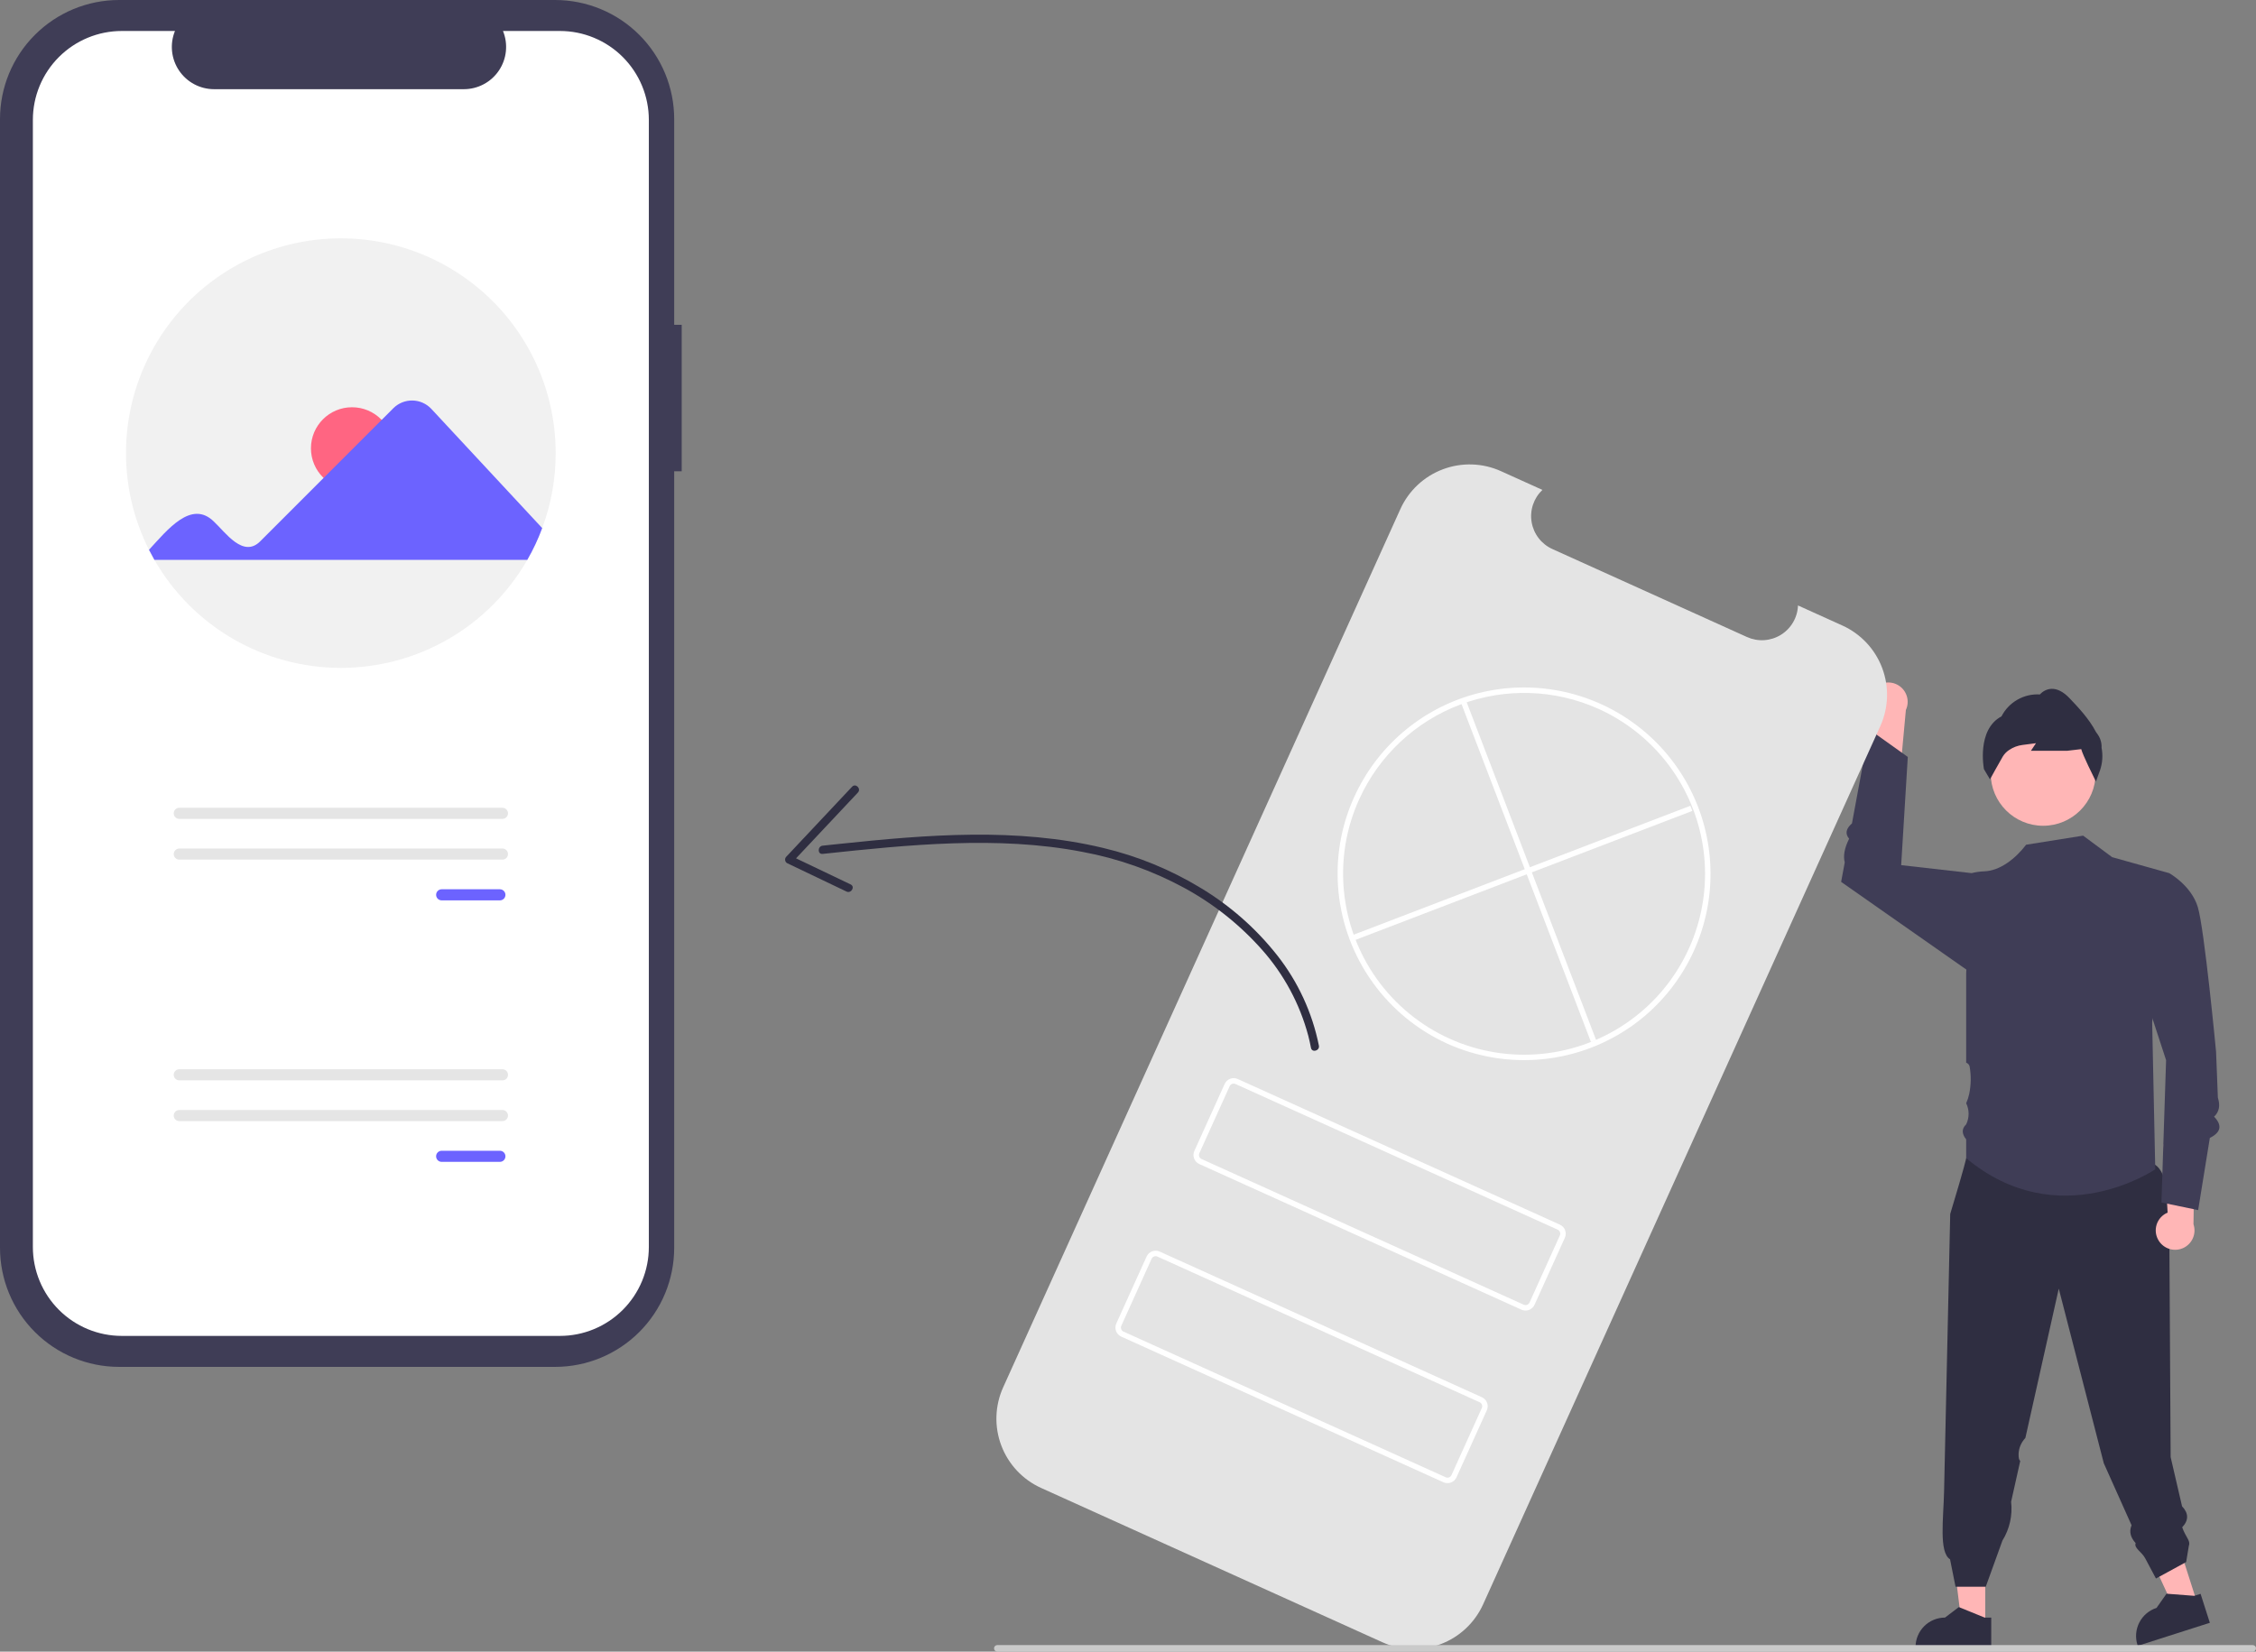 <svg width="422" height="309" viewBox="0 0 422 309" fill="none" xmlns="http://www.w3.org/2000/svg">
<rect x="0" y="0" width="422" height="309" fill="#808080" stroke="none"/>
<g clip-path="url(#clip0_42_8)">
<path d="M411.003 299.895L406.821 301.233L399.672 285.739L405.844 283.765L411.003 299.895Z" fill="#FFB6B6"/>
<path d="M413.366 303.607L399.881 307.92L399.827 307.749C399.382 306.358 399.508 304.846 400.177 303.547C400.847 302.248 402.005 301.268 403.396 300.822L403.397 300.822L405.262 298.166L410.455 298.565L411.632 298.188L413.366 303.607Z" fill="#2F2E41"/>
<path d="M371.353 304.066H366.962L364.874 287.131H371.353L371.353 304.066Z" fill="#FFB6B6"/>
<path d="M372.473 308.322L358.315 308.321V308.142C358.315 306.681 358.896 305.279 359.929 304.246C360.963 303.213 362.364 302.632 363.826 302.632H363.826L366.412 300.67L371.237 302.632L372.473 302.632L372.473 308.322Z" fill="#2F2E41"/>
<path d="M350.382 129.059C350.053 129.47 349.817 129.948 349.693 130.459C349.568 130.971 349.557 131.503 349.661 132.02C349.764 132.536 349.98 133.023 350.292 133.447C350.604 133.871 351.005 134.221 351.467 134.473L349.361 147.097L355.44 144.399L356.508 132.825C356.881 132.021 356.944 131.108 356.688 130.259C356.432 129.41 355.873 128.685 355.118 128.221C354.363 127.757 353.464 127.586 352.591 127.74C351.718 127.894 350.932 128.364 350.382 129.059Z" fill="#FFB6B6"/>
<path d="M405.805 233.777C405.805 233.777 406.829 220.441 403.199 217.964C399.57 215.488 369.645 214.241 369.645 214.241L367.787 216.684C367.787 216.684 367.619 217.826 364.801 227.122L363.653 279.015C363.539 284.074 362.657 290.43 364.77 291.73L365.797 296.865H371.446L374.567 288.231C375.912 286.059 376.485 283.497 376.193 280.959L377.897 273.337C377.778 273.217 377.694 273.066 377.654 272.902C377.462 271.766 377.717 270.6 378.366 269.649C378.517 269.426 378.683 269.215 378.863 269.016L385.106 241.09L393.528 273.757L398.725 285.36C398.214 286.576 398.554 287.678 399.485 288.701C399.139 289.652 400.635 290.32 401.277 291.55L403.285 295.324L408.934 292.243L409.447 289.162C409.789 288.248 408.87 287.643 408.192 285.745C409.456 284.402 409.388 283.094 408.169 281.816L406.033 272.609L406.008 268.387L405.982 263.876L405.805 233.777Z" fill="#2F2E41"/>
<path d="M382.186 154.493C387.606 154.493 391.999 150.1 391.999 144.681C391.999 139.261 387.606 134.868 382.186 134.868C376.766 134.868 372.373 139.261 372.373 144.681C372.373 150.1 376.766 154.493 382.186 154.493Z" fill="#FFB6B6"/>
<path d="M392.058 146.217L391.896 145.893C391.646 145.392 389.571 141.225 389.31 140.154L386.699 140.461L379.898 140.462L380.843 139.045L378.345 139.37C377.432 139.481 376.559 139.81 375.8 140.33C375.334 140.639 374.94 141.045 374.645 141.52C373.752 143.049 372.389 145.548 372.375 145.573L372.245 145.812L371.112 143.906C371.097 143.833 369.693 136.509 374.392 134.026C375.062 132.717 376.098 131.632 377.375 130.904C378.652 130.175 380.113 129.834 381.58 129.923C382.117 129.312 382.873 128.936 383.684 128.877C384.799 128.819 385.956 129.405 387.118 130.625C388.662 132.246 390.776 134.465 392.054 136.929L392.407 137.432C392.908 138.153 393.156 139.019 393.112 139.895C393.384 141.293 393.287 142.738 392.832 144.088L392.058 146.217Z" fill="#2F2E41"/>
<path d="M405.759 163.354L395.093 160.368L389.663 156.34L378.997 158.041L378.95 158.102C377.083 160.528 374.204 162.924 371.143 163.02C370.356 163.045 369.574 163.157 368.811 163.354L367.787 182.077V198.817C367.947 198.871 368.09 198.965 368.203 199.09C368.316 199.216 368.395 199.368 368.432 199.532C368.732 201.239 368.704 202.987 368.348 204.683C368.222 205.274 368.034 205.851 367.787 206.403C368.085 207.019 368.24 207.695 368.24 208.379C368.24 209.064 368.085 209.739 367.787 210.355C366.875 211.225 366.993 212.172 367.787 213.17V216.684C385.1 231.129 403.155 218.761 403.155 218.761L402.576 191.266L405.759 163.354Z" fill="#3F3D56"/>
<path d="M371.204 165.926L368.811 163.354L355.627 161.861L356.865 141.613L349.677 136.485L346.422 154.056C345.302 155.024 345.095 155.978 345.892 156.916C344.996 158.708 344.765 160.166 345.07 161.353L344.396 164.991L368.79 182.077L371.204 165.926Z" fill="#3F3D56"/>
<path d="M403.813 232.134C403.529 231.691 403.346 231.19 403.276 230.668C403.207 230.147 403.253 229.616 403.41 229.113C403.568 228.611 403.834 228.15 404.19 227.761C404.545 227.373 404.982 227.067 405.468 226.866L404.717 214.09L410.474 217.419L410.305 229.041C410.589 229.88 410.556 230.795 410.211 231.611C409.866 232.428 409.233 233.09 408.433 233.471C407.633 233.852 406.721 233.927 405.869 233.68C405.017 233.434 404.286 232.884 403.813 232.134Z" fill="#FFB6B6"/>
<path d="M401.752 166.549L405.759 163.354C405.759 163.354 409.857 165.614 411.104 169.667C412.35 173.719 414.532 196.785 414.532 196.785L414.869 205.374C415.3 206.736 415.187 207.951 414.16 208.919C415.704 210.517 415.473 211.847 413.365 212.895L411.177 226.398L404.312 224.972L405.181 198.344L399.57 181.2L401.752 166.549Z" fill="#3F3D56"/>
<path d="M127.518 60.771H126.113V22.279C126.113 19.353 125.536 16.456 124.417 13.753C123.297 11.05 121.656 8.594 119.587 6.525C117.518 4.456 115.062 2.815 112.359 1.696C109.656 0.576 106.759 2.02313e-06 103.834 0H22.279C16.37 -1.22573e-05 10.704 2.347 6.525 6.525C2.347 10.703 1.36197e-05 16.37 0 22.278V233.452C-2.72395e-06 239.361 2.347 245.027 6.525 249.205C10.704 253.383 16.37 255.73 22.279 255.73H103.833C106.759 255.73 109.656 255.154 112.359 254.035C115.062 252.915 117.518 251.274 119.587 249.205C121.656 247.136 123.297 244.681 124.417 241.978C125.536 239.275 126.113 236.378 126.113 233.452V88.171H127.518V60.771Z" fill="#3F3D56"/>
<path d="M104.732 5.796H94.087C94.576 6.996 94.763 8.298 94.631 9.588C94.499 10.877 94.051 12.114 93.328 13.19C92.605 14.266 91.629 15.148 90.485 15.757C89.341 16.367 88.064 16.686 86.768 16.686H40.047C38.751 16.686 37.474 16.367 36.33 15.757C35.186 15.148 34.21 14.266 33.487 13.19C32.764 12.114 32.316 10.877 32.184 9.588C32.052 8.298 32.239 6.996 32.728 5.796H22.785C18.373 5.796 14.141 7.549 11.021 10.669C7.9 13.789 6.148 18.021 6.148 22.433V233.297C6.148 235.482 6.578 237.645 7.414 239.664C8.25 241.682 9.476 243.516 11.021 245.061C12.566 246.606 14.4 247.832 16.418 248.668C18.437 249.504 20.6 249.934 22.785 249.934H104.732C106.917 249.934 109.081 249.504 111.099 248.668C113.118 247.832 114.952 246.606 116.497 245.061C118.042 243.516 119.268 241.682 120.104 239.664C120.94 237.645 121.37 235.482 121.37 233.297V22.433C121.37 20.248 120.94 18.085 120.104 16.067C119.268 14.048 118.042 12.214 116.497 10.669C114.952 9.124 113.118 7.899 111.099 7.063C109.081 6.226 106.917 5.796 104.732 5.796Z" fill="white"/>
<path d="M103.944 84.772C103.95 89.562 103.096 94.314 101.422 98.802C100.662 100.858 99.73 102.846 98.635 104.745C95.116 110.886 90.037 115.988 83.913 119.537C77.789 123.086 70.837 124.955 63.759 124.955C56.681 124.955 49.728 123.086 43.604 119.537C37.48 115.988 32.402 110.886 28.882 104.745C28.526 104.127 28.188 103.5 27.869 102.864C25.137 97.446 23.668 91.479 23.572 85.412C23.475 79.344 24.754 73.334 27.312 67.831C29.871 62.329 33.642 57.477 38.343 53.64C43.044 49.803 48.553 47.081 54.457 45.677C60.361 44.273 66.506 44.224 72.431 45.534C78.356 46.843 83.908 49.478 88.669 53.24C93.431 57.002 97.279 61.793 99.924 67.254C102.57 72.715 103.944 78.704 103.944 84.772Z" fill="#F1F1F1"/>
<path d="M65.848 91.556C70.091 91.556 73.531 88.117 73.531 83.874C73.531 79.631 70.091 76.192 65.848 76.192C61.605 76.192 58.165 79.631 58.165 83.874C58.165 88.117 61.605 91.556 65.848 91.556Z" fill="#FF6582"/>
<path d="M27.869 102.864C31.254 99.206 35.779 93.399 40.023 97.595C42.153 99.575 45.486 104.48 48.677 101.273L73.595 76.356C74.064 75.893 74.621 75.528 75.233 75.283C75.845 75.038 76.5 74.918 77.159 74.93C77.818 74.942 78.468 75.085 79.071 75.352C79.674 75.619 80.217 76.003 80.67 76.483L101.423 98.803C100.662 100.858 99.73 102.846 98.635 104.745H28.882L27.869 102.864Z" fill="#6C63FF"/>
<path d="M82.614 166.374C82.339 166.375 82.076 166.485 81.882 166.679C81.687 166.874 81.578 167.137 81.578 167.412C81.578 167.687 81.687 167.951 81.882 168.146C82.076 168.34 82.339 168.45 82.614 168.451H93.508C93.784 168.451 94.048 168.341 94.243 168.146C94.437 167.952 94.546 167.688 94.546 167.412C94.546 167.137 94.437 166.873 94.243 166.678C94.048 166.484 93.784 166.374 93.508 166.374H82.614Z" fill="#6C63FF"/>
<path d="M33.533 151.126C33.258 151.126 32.993 151.236 32.799 151.43C32.604 151.625 32.495 151.889 32.495 152.164C32.495 152.44 32.604 152.704 32.799 152.898C32.993 153.093 33.258 153.202 33.533 153.202H93.985C94.26 153.202 94.524 153.093 94.719 152.898C94.914 152.704 95.023 152.44 95.023 152.164C95.023 151.889 94.914 151.625 94.719 151.43C94.524 151.236 94.26 151.126 93.985 151.126H33.533Z" fill="#E5E5E5"/>
<path d="M33.533 158.75C33.258 158.751 32.995 158.86 32.8 159.055C32.606 159.25 32.497 159.513 32.497 159.788C32.497 160.063 32.606 160.327 32.8 160.522C32.995 160.716 33.258 160.826 33.533 160.826H93.985C94.121 160.827 94.257 160.8 94.383 160.748C94.509 160.696 94.624 160.62 94.721 160.523C94.817 160.427 94.894 160.312 94.946 160.186C94.998 160.06 95.025 159.925 95.025 159.788C95.025 159.652 94.998 159.517 94.946 159.391C94.894 159.264 94.817 159.15 94.721 159.053C94.624 158.957 94.509 158.881 94.383 158.829C94.257 158.777 94.121 158.75 93.985 158.75H33.533Z" fill="#E5E5E5"/>
<path d="M82.614 215.295C82.339 215.295 82.075 215.405 81.88 215.599C81.685 215.794 81.576 216.058 81.576 216.333C81.576 216.609 81.685 216.873 81.88 217.067C82.075 217.262 82.339 217.372 82.614 217.372H93.508C93.784 217.372 94.048 217.262 94.243 217.067C94.437 216.873 94.546 216.609 94.546 216.333C94.546 216.058 94.437 215.794 94.243 215.599C94.048 215.405 93.784 215.295 93.508 215.295H82.614Z" fill="#6C63FF"/>
<path d="M33.533 200.047C33.258 200.047 32.993 200.157 32.799 200.351C32.604 200.546 32.495 200.81 32.495 201.085C32.495 201.361 32.604 201.625 32.799 201.819C32.993 202.014 33.258 202.123 33.533 202.123H93.985C94.121 202.124 94.257 202.097 94.383 202.045C94.509 201.993 94.624 201.917 94.721 201.82C94.817 201.724 94.894 201.609 94.946 201.483C94.998 201.357 95.025 201.222 95.025 201.085C95.025 200.949 94.998 200.814 94.946 200.687C94.894 200.561 94.817 200.447 94.721 200.35C94.624 200.254 94.509 200.178 94.383 200.126C94.257 200.073 94.121 200.047 93.985 200.047H33.533Z" fill="#E5E5E5"/>
<path d="M33.533 207.671C33.258 207.671 32.993 207.781 32.799 207.975C32.604 208.17 32.495 208.434 32.495 208.709C32.495 208.985 32.604 209.249 32.799 209.443C32.993 209.638 33.258 209.747 33.533 209.747H93.985C94.26 209.747 94.524 209.638 94.719 209.443C94.914 209.249 95.023 208.985 95.023 208.709C95.023 208.434 94.914 208.17 94.719 207.975C94.524 207.781 94.26 207.671 93.985 207.671H33.533Z" fill="#E5E5E5"/>
<path d="M344.621 117.024L336.326 113.273C336.285 114.381 335.972 115.461 335.414 116.419C334.857 117.378 334.073 118.184 333.13 118.767C332.188 119.351 331.116 119.694 330.01 119.766C328.904 119.838 327.797 119.636 326.787 119.18L290.382 102.719C289.372 102.262 288.49 101.564 287.813 100.686C287.137 99.808 286.686 98.777 286.502 97.684C286.318 96.591 286.405 95.47 286.756 94.418C287.108 93.367 287.712 92.418 288.516 91.656L280.769 88.152C277.331 86.598 273.416 86.473 269.885 87.805C266.354 89.136 263.497 91.816 261.943 95.254L187.647 259.558C186.878 261.26 186.451 263.097 186.391 264.965C186.331 266.832 186.64 268.693 187.299 270.441C187.959 272.189 188.956 273.79 190.235 275.153C191.513 276.516 193.047 277.613 194.75 278.383H194.75L258.602 307.254C262.04 308.809 265.955 308.934 269.486 307.602C273.017 306.271 275.873 303.591 277.428 300.153L351.723 135.849C352.493 134.147 352.92 132.309 352.98 130.442C353.04 128.575 352.731 126.714 352.071 124.966C351.412 123.218 350.415 121.616 349.136 120.254C347.858 118.891 346.324 117.794 344.621 117.024Z" fill="#E4E4E4"/>
<path d="M270.723 195.256C265.132 192.717 260.307 188.751 256.735 183.756C253.162 178.762 250.967 172.915 250.37 166.803C250.31 166.197 250.266 165.574 250.241 164.953C249.997 159.503 251.051 154.073 253.313 149.11C255.418 144.461 258.517 140.331 262.392 137.011C266.266 133.69 270.822 131.261 275.739 129.893C280.655 128.525 285.811 128.253 290.844 129.095C295.877 129.938 300.663 131.874 304.866 134.768C309.069 137.661 312.586 141.442 315.169 145.843C317.751 150.244 319.336 155.158 319.813 160.238C320.289 165.319 319.645 170.442 317.925 175.246C316.206 180.05 313.453 184.419 309.862 188.043C308.525 189.397 307.076 190.636 305.532 191.746C300.548 195.335 294.708 197.548 288.597 198.164C282.487 198.78 276.323 197.777 270.723 195.256ZM299.04 132.634C290.858 128.946 281.547 128.654 273.15 131.822C264.753 134.99 257.956 141.36 254.249 149.533C252.053 154.35 251.031 159.62 251.267 164.909C251.292 165.512 251.334 166.116 251.392 166.704C251.962 172.639 254.088 178.318 257.557 183.167C261.026 188.017 265.714 191.864 271.147 194.321C276.58 196.778 282.565 197.756 288.497 197.158C294.429 196.559 300.099 194.405 304.931 190.913C306.43 189.836 307.835 188.634 309.132 187.321C312.977 183.44 315.826 178.686 317.436 173.465C319.046 168.245 319.37 162.712 318.378 157.34C317.387 151.967 315.11 146.914 311.743 142.612C308.375 138.31 304.017 134.887 299.04 132.634H299.04Z" fill="white"/>
<path d="M274.161 130.881L273.202 131.249L297.606 194.954L298.565 194.587L274.161 130.881Z" fill="white"/>
<path d="M316.195 150.752L252.486 175.15L252.854 176.109L316.563 151.711L316.195 150.752Z" fill="white"/>
<path d="M284.6 245.03L224.334 217.781C223.888 217.578 223.539 217.207 223.366 216.748C223.193 216.289 223.209 215.78 223.411 215.333L229.08 202.795C229.283 202.349 229.654 202.001 230.113 201.827C230.572 201.654 231.081 201.67 231.528 201.872L291.794 229.121C292.241 229.324 292.589 229.696 292.762 230.154C292.935 230.613 292.919 231.122 292.717 231.569L287.048 244.107C286.845 244.553 286.474 244.902 286.015 245.075C285.556 245.248 285.047 245.232 284.6 245.03ZM231.105 202.808C230.906 202.718 230.68 202.711 230.475 202.788C230.271 202.865 230.106 203.02 230.016 203.218L224.347 215.756C224.257 215.955 224.25 216.181 224.327 216.385C224.404 216.589 224.559 216.755 224.757 216.845L285.023 244.094C285.222 244.184 285.449 244.191 285.653 244.114C285.857 244.037 286.022 243.882 286.112 243.684L291.781 231.146C291.871 230.947 291.878 230.721 291.801 230.517C291.724 230.313 291.569 230.147 291.371 230.057L231.105 202.808Z" fill="white"/>
<path d="M270.001 277.316L209.735 250.066C209.288 249.864 208.94 249.492 208.767 249.033C208.594 248.574 208.61 248.065 208.812 247.618L214.481 235.081C214.684 234.634 215.055 234.286 215.514 234.113C215.973 233.94 216.482 233.956 216.929 234.157L277.195 261.407C277.642 261.61 277.99 261.981 278.163 262.44C278.336 262.899 278.32 263.408 278.118 263.855L272.449 276.392C272.246 276.839 271.875 277.187 271.416 277.36C270.957 277.533 270.448 277.517 270.001 277.316ZM216.506 235.093C216.307 235.004 216.08 234.996 215.876 235.073C215.672 235.15 215.507 235.305 215.417 235.504L209.748 248.041C209.658 248.24 209.651 248.467 209.728 248.671C209.805 248.875 209.96 249.04 210.158 249.13L270.424 276.38C270.623 276.47 270.85 276.477 271.054 276.4C271.258 276.323 271.423 276.168 271.513 275.969L277.182 263.432C277.272 263.233 277.279 263.007 277.202 262.802C277.125 262.598 276.97 262.433 276.772 262.343L216.506 235.093Z" fill="white"/>
<path d="M246.709 195.624C245.47 189.451 242.792 183.657 238.895 178.712C234.933 173.691 230.093 169.429 224.612 166.133C218.947 162.692 212.776 160.162 206.327 158.636C198.311 156.71 190.032 156.082 181.804 156.162C173.518 156.241 165.258 157.018 157.022 157.883C155.976 157.992 154.929 158.104 153.882 158.216C152.907 158.32 152.896 159.862 153.882 159.756C161.996 158.89 170.122 158.039 178.283 157.777C186.377 157.517 194.531 157.835 202.496 159.38C209.13 160.611 215.53 162.873 221.464 166.085C226.991 169.08 231.948 173.022 236.11 177.733C240.186 182.338 243.134 187.829 244.72 193.77C244.912 194.519 245.078 195.274 245.223 196.034C245.409 197.007 246.895 196.595 246.709 195.624Z" fill="#2F2E41"/>
<path d="M159.385 147.191L147.08 160.28C146.998 160.364 146.936 160.465 146.898 160.576C146.861 160.688 146.85 160.806 146.865 160.922C146.88 161.039 146.921 161.15 146.985 161.248C147.049 161.347 147.135 161.429 147.235 161.489L158.337 166.796C159.227 167.221 160.01 165.893 159.115 165.466L148.013 160.159L148.169 161.369L160.474 148.281C161.153 147.559 160.066 146.467 159.385 147.191Z" fill="#2F2E41"/>
<path d="M421.389 309H186.553C186.391 309 186.235 308.936 186.121 308.821C186.006 308.706 185.942 308.551 185.942 308.389C185.942 308.226 186.006 308.071 186.121 307.956C186.235 307.841 186.391 307.777 186.553 307.777H421.389C421.551 307.777 421.706 307.841 421.821 307.956C421.936 308.071 422 308.226 422 308.389C422 308.551 421.936 308.706 421.821 308.821C421.706 308.936 421.551 309 421.389 309Z" fill="#CACACA"/>
</g>
<defs>
<clipPath id="clip0_42_8">
<rect width="422" height="309" fill="white"/>
</clipPath>
</defs>
</svg>
